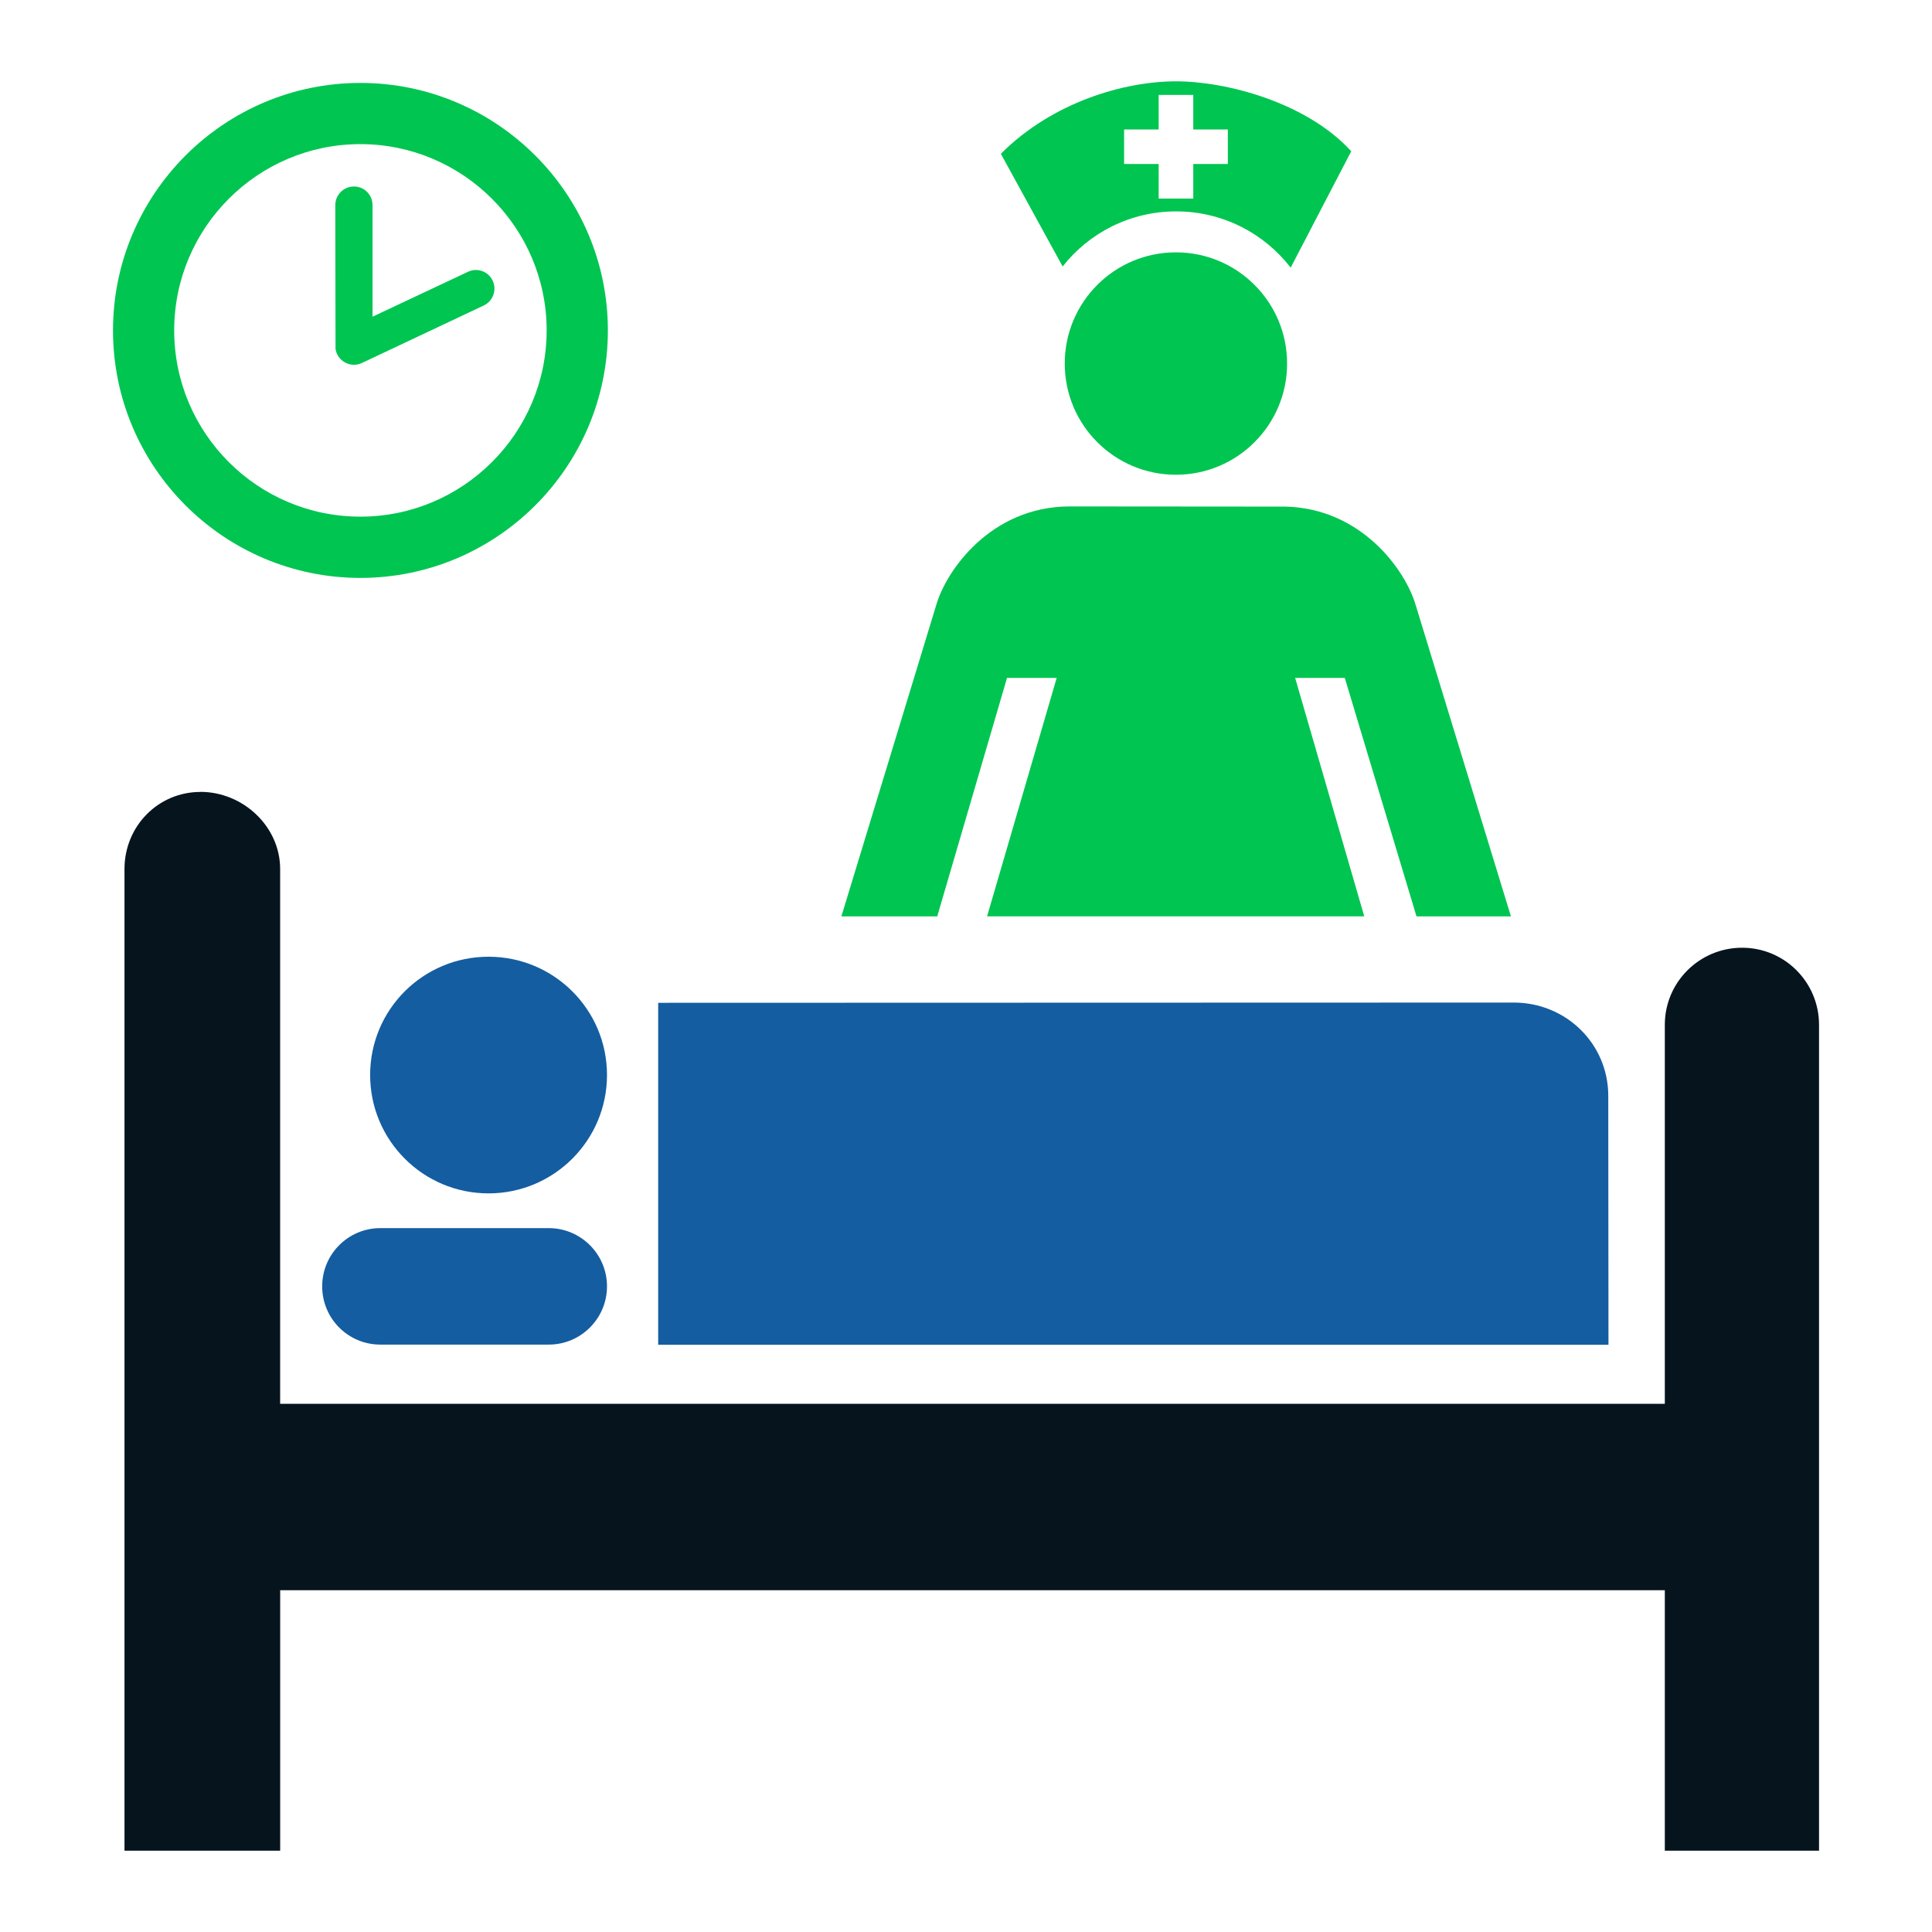 <?xml version="1.0" encoding="utf-8"?>
<!-- Generator: Adobe Illustrator 17.0.0, SVG Export Plug-In . SVG Version: 6.00 Build 0)  -->
<!DOCTYPE svg PUBLIC "-//W3C//DTD SVG 1.1//EN" "http://www.w3.org/Graphics/SVG/1.1/DTD/svg11.dtd">
<svg version="1.1" id="Layer_1" xmlns="http://www.w3.org/2000/svg" xmlns:xlink="http://www.w3.org/1999/xlink" x="0px" y="0px"
	 width="55px" height="55px" viewBox="0 0 55 55" enable-background="new 0 0 55 55" xml:space="preserve">
<g>
	<path fill="#145DA1" d="M10.537,30.603c0-1.863,1.506-3.367,3.371-3.367c1.861,0,3.372,1.504,3.372,3.367
		c0,1.861-1.511,3.37-3.372,3.37C12.043,33.973,10.537,32.463,10.537,30.603"/>
	<path fill="#145DA1" d="M43.092,28.541c1.483,0,2.68,1.162,2.692,2.634l0.006,7.108H18.737v-9.735L43.092,28.541z"/>
	<path fill="#145DA1" d="M15.622,38.278c0.914,0,1.658-0.743,1.658-1.658c0-0.914-0.743-1.658-1.658-1.658h-4.794
		c-0.918,0-1.656,0.744-1.656,1.658c0,0.915,0.738,1.658,1.656,1.658H15.622z"/>
	<path fill="#00C551" d="M33.482,2.315c1.406,0,3.705,0.589,4.985,1.991l-1.724,3.313c-0.755-0.975-1.933-1.601-3.261-1.601
		c-1.311,0-2.478,0.612-3.231,1.568l-1.759-3.208C29.972,2.897,32.019,2.315,33.482,2.315 M32.985,5.653h0.985V4.669h0.984V3.686
		H33.97V2.702h-0.985v0.984h-0.984v0.983h0.984V5.653z"/>
	<path fill="#00C551" d="M36.641,10.35c0,1.748-1.417,3.165-3.166,3.165c-1.749,0-3.164-1.417-3.164-3.165
		c0-1.75,1.415-3.166,3.164-3.166C35.223,7.183,36.641,8.6,36.641,10.35"/>
	<path fill="#00C551" d="M30.432,14.417c-2.214,0.012-3.495,1.807-3.784,2.822l-2.696,8.849h2.729l1.987-6.79h1.414l-1.982,6.788
		h10.737l-1.967-6.788h1.413l2.042,6.79h2.688l-2.707-8.849c-0.287-1.002-1.542-2.763-3.707-2.817L30.432,14.417z"/>
	<path fill="#00C551" d="M10.259,16.452c-3.884,0-7.042-3.158-7.042-7.045c0-3.885,3.159-7.046,7.042-7.046s7.046,3.161,7.046,7.046
		C17.305,13.294,14.142,16.452,10.259,16.452 M10.259,14.708c2.922,0,5.303-2.377,5.303-5.303c0-2.92-2.382-5.302-5.303-5.302
		c-2.923,0-5.3,2.381-5.3,5.302C4.958,12.331,7.335,14.708,10.259,14.708"/>
	<path fill="#00C551" d="M10.295,10.337c-0.157,0.073-0.351,0.064-0.506-0.038c-0.131-0.085-0.215-0.218-0.237-0.366L9.545,5.84
		c0-0.294,0.239-0.531,0.531-0.531c0.293,0,0.529,0.237,0.529,0.531v3.176l2.716-1.278c0.262-0.127,0.58-0.013,0.704,0.251
		c0.125,0.267,0.011,0.581-0.252,0.707L10.295,10.337z"/>
	<path fill="#06141E" d="M47.394,45.27v7.415h4.39V29.173c0-1.209-0.977-2.193-2.19-2.193c-1.216,0-2.2,0.983-2.2,2.193v10.79H7.975
		V24.738c0-1.21-1.057-2.195-2.269-2.195v0.002c-1.21,0-2.162,0.982-2.162,2.193v27.947h4.432V45.27H47.394z"/>
</g>
</svg>
